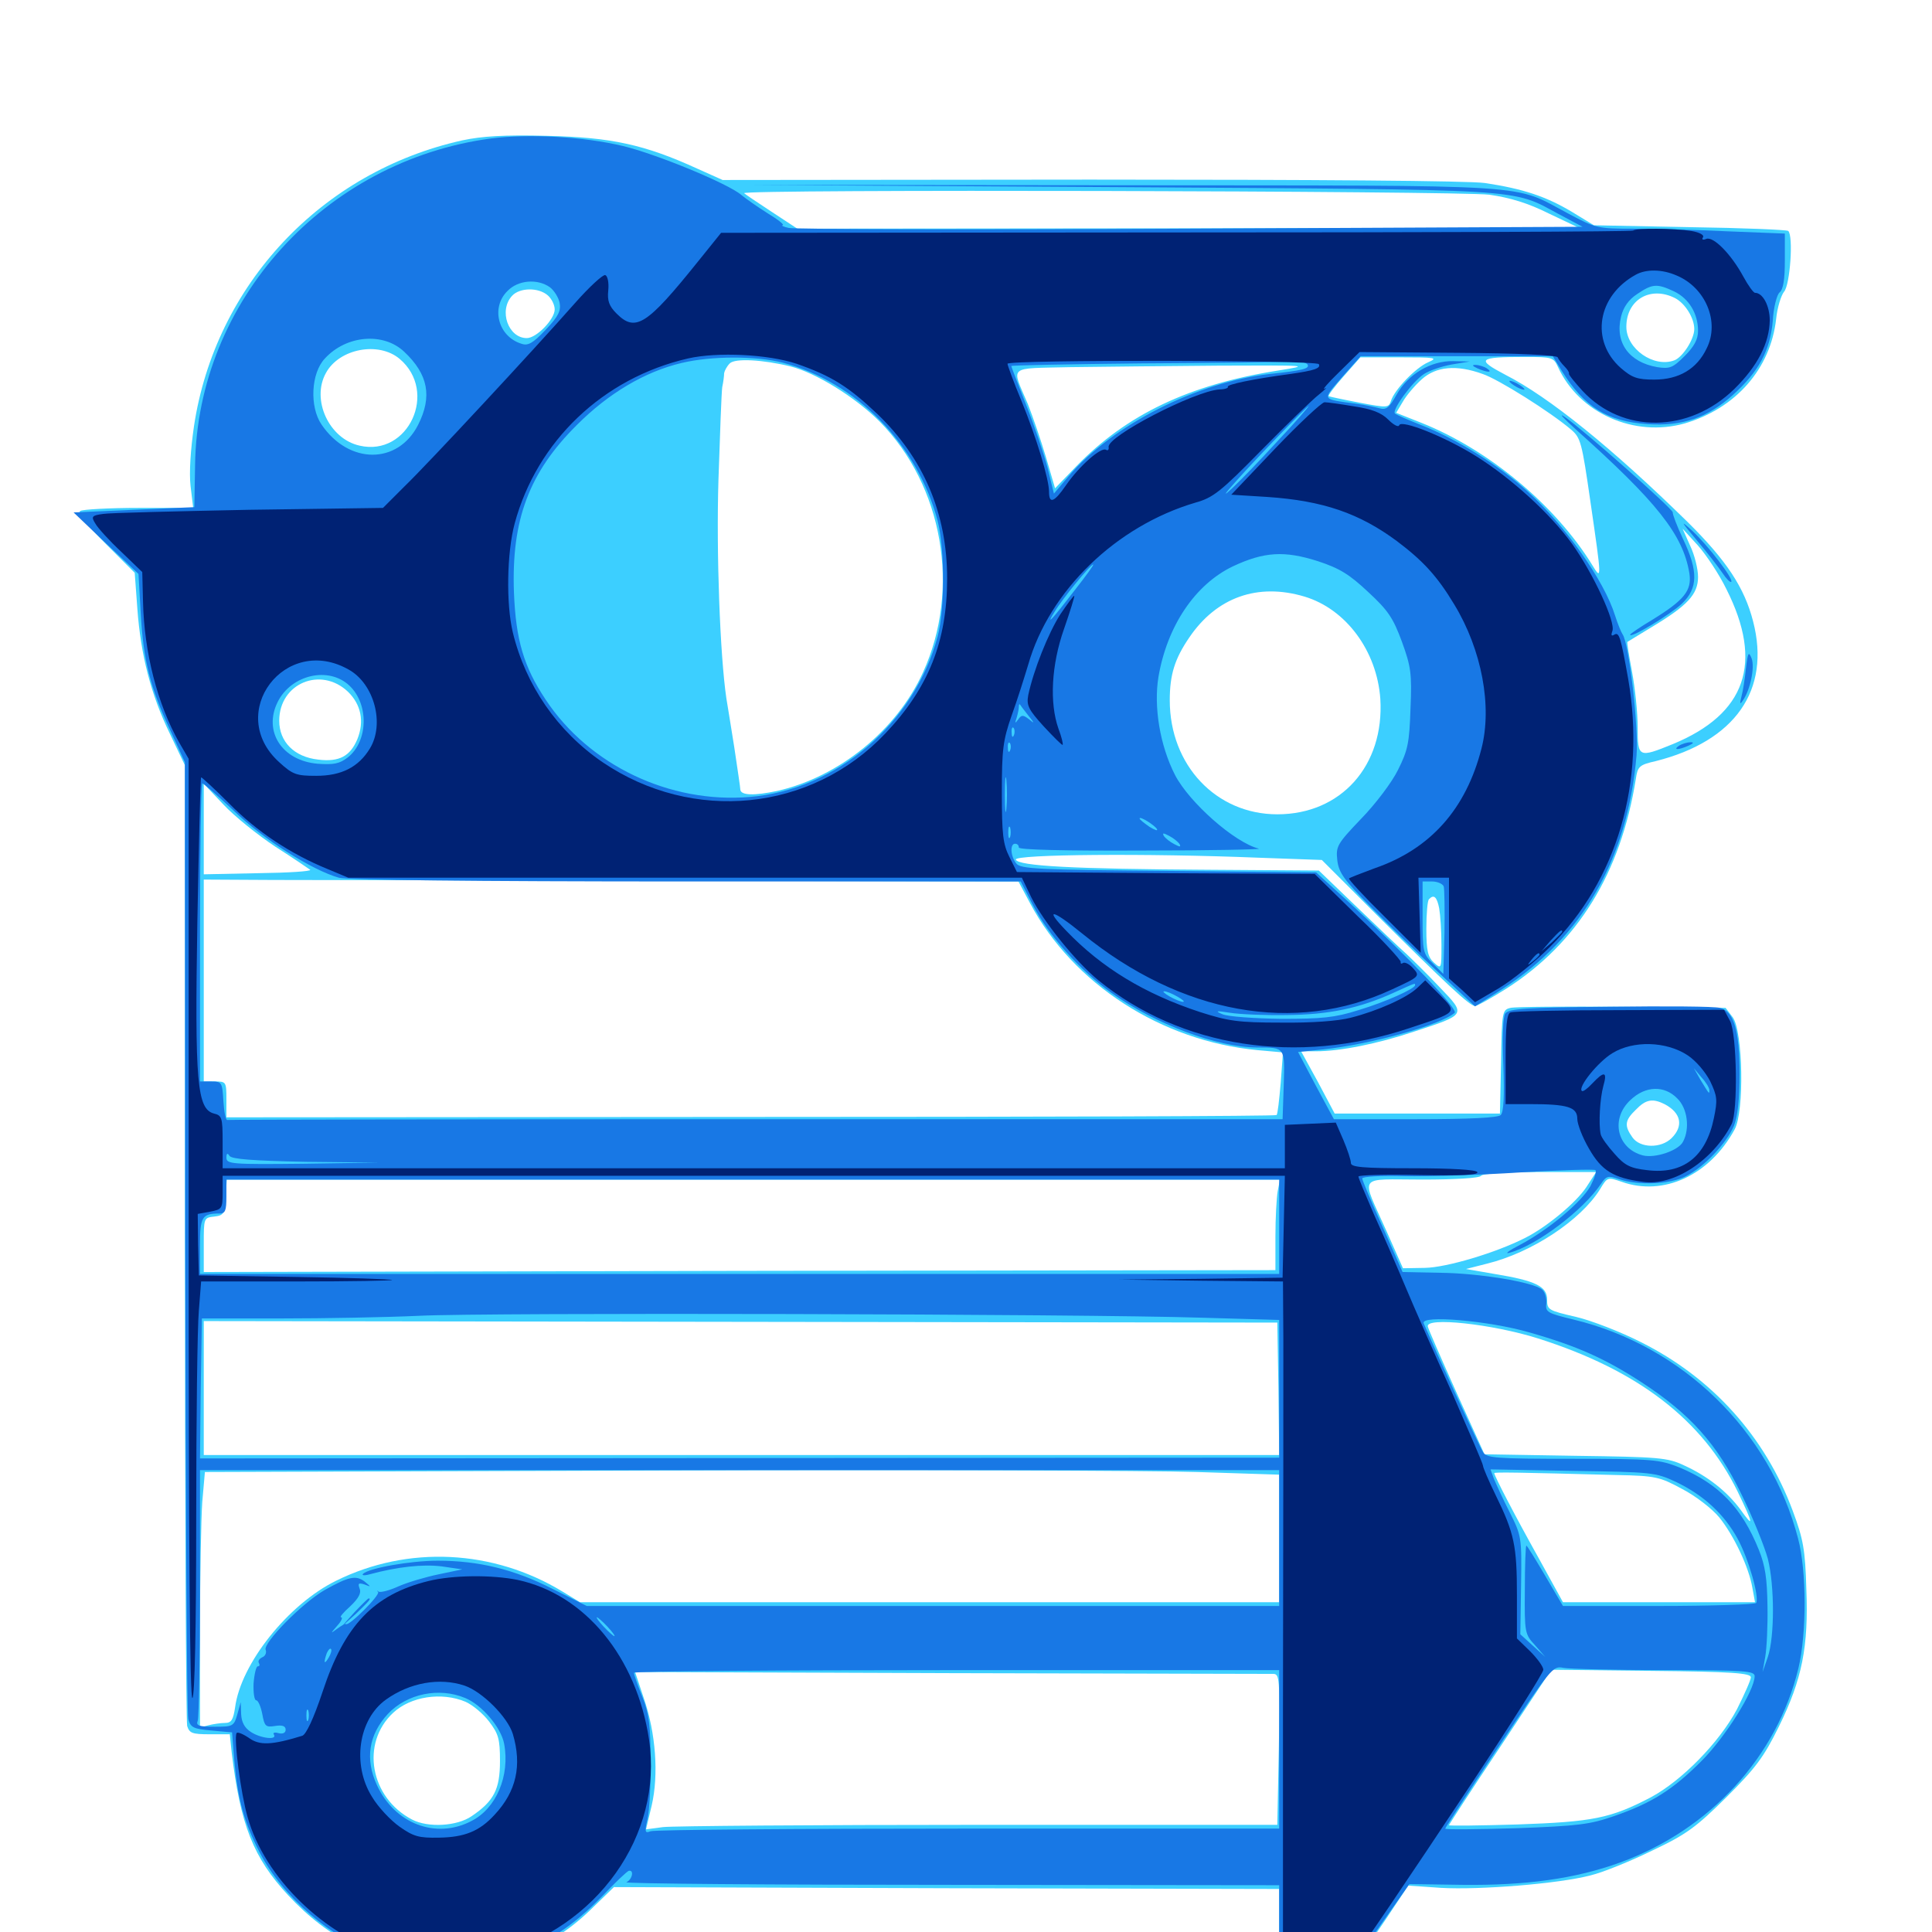 <svg xmlns="http://www.w3.org/2000/svg" viewBox="0 -1000 1000 1000">
	<path fill="#3ccfff" d="M239.258 -927.344C166.406 -911.133 111.328 -852.539 100.391 -779.297C98.633 -767.188 97.852 -755.273 98.633 -748.438L100 -737.109H71.875C56.641 -737.109 42.773 -736.328 41.602 -735.547C39.844 -734.57 43.945 -729.297 54.492 -718.75L69.727 -703.516L71.094 -684.961C72.852 -660.938 78.125 -640.43 87.891 -620.312L95.703 -603.906V-357.617C95.703 -222.07 96.289 -109.18 96.875 -106.641C98.047 -102.93 99.414 -102.344 108.594 -102.344H118.945L119.922 -92.969C124.414 -55.469 131.055 -38.477 149.219 -18.945C170.117 3.516 194.141 15.43 223.828 17.969C254.492 20.508 283.203 10.156 305.273 -11.133L317.773 -23.242L490.039 -22.656L662.109 -22.266V13.867V50H669.922C677.539 50 677.734 49.805 695.898 24.219C706.055 9.961 717.578 -6.836 721.484 -12.891L728.906 -24.023L745.703 -22.852C766.016 -21.68 806.836 -25 823.242 -29.297C829.688 -30.859 844.141 -36.719 855.273 -42.188C873.047 -50.586 877.93 -54.297 893.555 -69.727C908.789 -84.961 912.891 -90.43 920.703 -106.25C932.812 -130.859 936.133 -147.656 934.961 -177.539C934.375 -197.852 933.398 -203.32 927.93 -217.969C913.672 -256.445 886.133 -286.914 849.414 -305.273C839.062 -310.547 824.023 -316.406 815.82 -318.359C801.367 -321.68 800.781 -322.07 800.781 -327.344C800.781 -334.18 794.922 -337.109 773.438 -340.625L758.789 -343.164L769.531 -345.898C792.773 -351.562 818.164 -368.359 828.125 -384.375C832.031 -390.82 832.031 -390.82 839.453 -388.281C860.938 -380.664 884.961 -391.602 897.852 -415.43C902.93 -424.609 902.148 -466.211 896.875 -473.438L893.164 -478.32L839.648 -478.906C810.156 -479.102 784.18 -478.906 781.836 -478.32C777.539 -477.344 777.344 -476.367 776.953 -450.391L776.367 -423.633H733.594H690.82L682.227 -439.844L673.438 -455.859H681.055C693.75 -455.859 713.086 -459.766 731.836 -466.016C759.18 -475 758.984 -474.609 745.117 -489.062C738.672 -495.898 730.859 -503.516 727.734 -506.445C724.609 -509.18 713.086 -520.117 702.344 -530.469L682.617 -549.414L625.977 -549.805C555.664 -550.195 526.953 -551.758 525.781 -555.078C525 -557.812 593.75 -558.398 651.367 -556.055L684.18 -554.883L712.695 -526.367C748.438 -490.82 760.742 -479.297 763.477 -479.297C764.648 -479.297 771.875 -483.398 779.688 -488.281C816.602 -511.914 838.867 -548.047 846.68 -596.68C847.656 -603.32 848.438 -604.102 857.031 -606.055C898.047 -616.406 916.602 -642.773 907.422 -678.32C902.93 -695.898 893.555 -709.961 873.633 -729.688C834.57 -767.969 801.758 -794.531 779.102 -806.055C763.867 -814.062 765.039 -815.234 789.258 -815.234C803.516 -815.234 804.102 -815.039 806.445 -809.961C817.383 -786.133 845.898 -773.438 872.07 -780.859C898.438 -788.672 916.406 -808.984 919.336 -834.961C919.922 -840.82 921.875 -847.07 923.438 -849.023C926.562 -852.539 928.32 -877.93 925.586 -880.469C925 -881.055 902.148 -882.031 874.805 -882.422L825 -883.398L813.477 -890.43C800 -898.438 788.086 -902.344 768.555 -905.273C760.156 -906.445 682.617 -907.031 564.453 -907.031L374.023 -906.836L360.938 -912.695C333.594 -925.195 316.406 -928.906 283.203 -929.688C260.938 -930.273 249.414 -929.492 239.258 -927.344ZM770.898 -899.219C781.641 -897.656 790.82 -894.922 801.758 -889.453L817.383 -882.031L615.039 -881.836L412.695 -881.641L399.609 -890.234C392.188 -895.117 385.742 -899.414 385.156 -900C383.203 -902.148 754.883 -901.172 770.898 -899.219ZM283.594 -847.07C285.547 -845.312 287.109 -842.188 287.109 -839.844C287.109 -834.766 277.734 -825 272.656 -825C263.086 -825 258.008 -839.258 265.039 -846.875C268.945 -851.172 278.711 -851.367 283.594 -847.07ZM866.992 -845.703C872.266 -842.969 876.953 -835.352 876.953 -829.688C876.953 -824.414 870.898 -815.039 866.602 -813.477C856.055 -809.57 841.797 -819.336 841.797 -830.859C841.797 -844.922 854.297 -852.148 866.992 -845.703ZM206.836 -814.258C226.953 -797.266 211.328 -763.477 186.133 -769.336C170.312 -772.852 160.938 -793.164 168.75 -807.031C175.586 -819.531 195.898 -823.438 206.836 -814.258ZM409.18 -810.352C422.266 -807.031 442.578 -794.531 455.273 -781.836C488.086 -748.633 497.461 -695.117 477.734 -651.953C464.062 -621.875 434.18 -597.852 402.344 -590.625C390.43 -588.086 383.594 -588.281 383.203 -591.211C383.203 -592.383 381.641 -602.344 380.078 -613.086C378.32 -623.828 376.562 -635.352 375.977 -638.477C372.656 -660.938 370.703 -714.062 371.875 -751.758C372.656 -775.391 373.438 -796.875 373.828 -799.609C374.414 -802.344 374.805 -805.469 374.805 -806.836C375 -808.008 376.172 -810.352 377.734 -811.914C380.469 -814.648 394.727 -813.867 409.18 -810.352ZM739.258 -812.5C732.812 -809.766 721.68 -798.242 719.922 -792.383C718.75 -788.867 717.969 -788.867 703.516 -791.602C695.312 -793.164 688.086 -794.727 687.695 -794.922C687.305 -795.312 690.82 -800 695.508 -805.273L704.102 -815.039H724.609C743.164 -815.039 744.531 -814.844 739.258 -812.5ZM661.523 -808.203C615.625 -800.977 583.203 -785.547 557.031 -758.594L546.094 -747.266L541.406 -763.281C538.867 -771.875 534.57 -784.375 532.031 -790.82C523.438 -811.133 521.094 -809.18 553.906 -809.961C569.922 -810.156 604.492 -810.547 630.859 -810.742C678.125 -810.938 678.516 -810.938 661.523 -808.203ZM767.383 -806.445C775.586 -803.711 802.539 -786.719 813.086 -777.734C818.164 -773.438 818.75 -771.289 823.242 -740.039C829.102 -699.805 829.102 -699.414 824.219 -707.422C805.273 -738.281 770.703 -767.188 735.938 -781.055L722.656 -786.328L726.172 -792.188C727.93 -795.312 732.422 -800.586 735.938 -803.711C743.359 -810.352 753.906 -811.328 767.383 -806.445ZM893.555 -695.117C912.891 -656.836 903.711 -630.469 865.82 -614.844C848.047 -607.617 847.656 -607.812 847.656 -623.633C847.656 -631.055 846.289 -643.945 844.727 -652.344C843.164 -660.742 841.992 -667.578 842.383 -667.773C842.578 -667.969 848.242 -671.289 854.883 -675.391C873.438 -686.523 878.906 -692.383 878.906 -701.367C878.906 -705.469 877.148 -712.695 874.805 -717.578L870.898 -726.367L878.906 -717.578C883.203 -712.695 889.844 -702.734 893.555 -695.117ZM675.195 -691.211C696.68 -684.766 712.695 -663.086 714.453 -638.281C716.602 -603.711 694.141 -578.516 661.133 -578.516C629.492 -578.516 605.469 -603.906 605.469 -637.5C605.469 -650.781 608.008 -658.984 615.625 -670.117C629.688 -690.82 650.977 -698.438 675.195 -691.211ZM180.078 -641.992C186.914 -635.352 188.672 -626.562 184.961 -617.383C181.25 -608.594 175.586 -605.469 164.648 -606.836C152.344 -608.203 144.531 -616.016 144.531 -626.953C144.531 -646.289 166.016 -655.273 180.078 -641.992ZM142.578 -561.719C151.758 -555.859 159.766 -550.391 160.547 -549.805C161.328 -549.023 149.219 -548.242 133.789 -548.047L105.469 -547.461V-570.898V-594.336L115.625 -583.594C121.289 -577.539 133.398 -567.773 142.578 -561.719ZM351.953 -544.141L527.148 -543.75L533.203 -532.422C555.469 -490.625 601.172 -461.133 650.977 -456.445L664.062 -455.273L662.891 -439.453C662.109 -430.664 661.328 -423.242 660.742 -422.852C660.352 -422.266 537.891 -421.875 388.672 -421.875L117.188 -421.68V-431.055C117.188 -440.039 116.992 -440.234 111.328 -440.234H105.469V-492.578V-544.727L141.211 -544.531C160.742 -544.531 255.664 -544.336 351.953 -544.141ZM744.922 -529.883C745.508 -526.562 746.094 -517.969 746.094 -510.938C746.094 -498.438 746.094 -498.242 742.188 -501.758C739.062 -504.688 738.281 -507.812 738.281 -519.336C738.281 -526.953 738.867 -533.984 739.648 -534.57C742.188 -537.305 743.75 -535.742 744.922 -529.883ZM861.914 -428.32C870.117 -423.828 871.484 -417.188 865.234 -410.938C859.766 -405.469 848.828 -405.664 844.922 -411.328C840.625 -417.383 841.016 -420.117 846.68 -425.586C851.953 -431.055 855.469 -431.641 861.914 -428.32ZM821.094 -385.547C815.82 -377.539 800.586 -364.844 789.258 -359.18C774.219 -351.562 748.828 -343.945 737.5 -343.75L726.172 -343.555L717.773 -362.5C704.297 -392.773 701.953 -389.453 736.133 -389.453C753.516 -389.453 765.82 -390.234 766.602 -391.406C767.383 -392.578 779.688 -393.359 797.07 -393.359H826.172ZM661.328 -383.398C660.742 -380.078 660.156 -369.531 660.156 -359.961V-342.578L382.812 -342.188L105.469 -341.602V-355.664C105.469 -369.531 105.469 -369.727 110.938 -370.312C115.82 -370.898 116.211 -371.68 116.797 -380.273L117.383 -389.453H390.039H662.5ZM661.719 -281.25L662.109 -246.875H383.789H105.469V-281.641V-316.211L383.203 -315.82L661.133 -315.43ZM796.094 -307.227C847.852 -290.82 881.25 -265.039 899.414 -227.93C907.617 -210.938 908.008 -208.594 900.781 -218.75C893.945 -227.93 883.984 -235.938 871.484 -241.602C863.086 -245.508 858.789 -245.898 815.234 -246.484L768.359 -247.266L754.102 -278.711C746.289 -296.094 739.453 -311.719 739.062 -313.281C737.305 -318.555 772.656 -314.648 796.094 -307.227ZM619.727 -238.086L662.109 -236.719V-203.711V-170.703H481.25H300.195L291.211 -176.172C255.273 -198.047 211.133 -200.195 174.023 -181.836C149.219 -169.727 124.609 -138.867 121.68 -116.211C120.703 -109.766 119.727 -108.203 116.406 -108.203C114.258 -108.203 110.352 -107.617 108.008 -107.031L103.516 -105.859V-156.25C103.516 -184.18 104.102 -213.867 104.688 -222.461L106.055 -238.086L341.602 -238.867C471.094 -239.258 596.289 -238.867 619.727 -238.086ZM836.914 -236.523C857.031 -236.133 859.18 -235.547 870.703 -229.297C877.539 -225.781 886.133 -219.141 889.844 -214.648C897.461 -205.273 905.273 -188.672 907.031 -178.125L908.398 -170.703H858.789H808.984L796.289 -193.75C784.375 -215.039 773.438 -236.133 773.438 -237.5C773.438 -238.086 785.547 -237.891 836.914 -236.523ZM658.984 -133.594C662.305 -133.594 662.5 -131.445 661.914 -94.531L661.133 -55.469H506.641C421.68 -55.469 348.047 -54.883 343.164 -54.297L334.375 -53.125L337.305 -65.43C341.016 -81.445 339.453 -102.93 333.203 -121.094L328.711 -134.57L491.992 -133.984C581.836 -133.789 656.836 -133.594 658.984 -133.594ZM906.25 -131.836C906.25 -130.469 902.93 -123.047 899.023 -115.234C889.844 -98.047 870.508 -78.32 854.492 -69.727C833.594 -58.789 824.414 -57.031 785.547 -55.664C766.016 -55.078 750 -54.883 750 -55.273C750 -55.664 761.914 -74.023 776.562 -95.898L802.93 -135.742L854.688 -135.156C896.484 -134.766 906.25 -133.984 906.25 -131.836ZM241.016 -119.141C244.531 -117.578 250 -113.086 253.125 -108.984C258.008 -102.539 258.789 -100 258.789 -88.477C258.789 -73.828 255.664 -67.773 244.141 -59.961C236.523 -54.688 221.484 -53.906 213.281 -58.203C191.602 -69.531 186.523 -97.656 203.516 -113.477C212.5 -121.875 228.516 -124.414 241.016 -119.141Z"/>
	<path fill="#1878e5" d="M254.102 -928.32C167.969 -916.797 102.148 -844.141 100.977 -759.375L100.586 -737.5L69.336 -736.133L38.086 -734.766L54.883 -718.75L71.68 -702.93L72.852 -682.422C74.219 -658.008 77.734 -644.141 88.086 -622.07L95.703 -605.469L95.898 -360.352C96.094 -225.391 96.68 -112.891 97.461 -110.156C98.633 -105.859 100.195 -105.078 109.375 -104.297L120.117 -103.32L121.289 -88.672C123.047 -68.555 126.367 -56.836 134.375 -41.211C146.289 -18.164 171.289 3.32 196.289 11.914C202.148 14.062 214.453 15.82 227.539 16.406C247.07 17.188 250.391 16.797 264.453 12.109C283.398 5.664 296.484 -2.93 311.914 -18.75C318.359 -25.586 324.414 -31.25 325.391 -31.641C328.32 -32.422 327.344 -27.148 324.219 -25.781C322.656 -25 398.047 -24.414 491.797 -24.414L662.109 -24.219V12.891V50H668.555C676.758 50 676.562 50.195 705.859 8.789L729.492 -24.805L756.836 -24.414C789.844 -24.023 815.234 -27.539 838.477 -35.938C885.156 -52.93 919.727 -90.625 930.859 -136.523C935.156 -154.492 935.156 -186.914 930.664 -203.711C916.211 -259.375 870.703 -303.516 814.453 -316.992C800.781 -320.312 799.805 -320.898 800.391 -325.391C800.586 -328.125 799.609 -331.445 798.047 -332.617C793.555 -336.328 765.82 -341.016 745.312 -341.211L725.977 -341.602L715.625 -365.039C709.766 -377.93 705.078 -389.258 705.078 -390.039C705.078 -391.016 715.039 -391.602 727.148 -391.211C739.062 -391.016 766.016 -391.797 786.914 -393.164C807.617 -394.336 825.195 -394.922 825.781 -394.336C826.562 -393.75 825.195 -390.039 823.242 -386.133C818.75 -377.93 801.562 -363.477 786.719 -355.664C781.055 -352.734 778.516 -350.781 781.25 -351.562C795.312 -355.273 819.531 -373.633 828.711 -387.305C831.445 -391.406 832.422 -391.602 838.086 -389.648C847.852 -386.328 864.453 -386.914 872.656 -391.211C882.227 -396.094 893.555 -408.203 897.461 -417.188C899.414 -422.07 900.391 -430.859 900.391 -444.141C900.391 -466.602 897.461 -476.562 890.234 -478.32C887.5 -479.102 861.914 -479.297 833.203 -478.906C789.648 -478.516 780.859 -477.93 779.102 -475.391C777.93 -473.633 777.539 -463.477 778.125 -448.828C778.711 -432.617 778.32 -424.414 776.758 -422.852C775.391 -421.484 761.328 -420.703 732.617 -420.703H690.43L681.055 -438.086L671.875 -455.469L684.961 -456.836C709.18 -459.375 745.898 -469.531 752.93 -475.781C754.883 -477.539 728.906 -504.688 698.633 -532.617L681.25 -548.438L604.883 -549.219C537.109 -549.805 528.125 -550.195 525.977 -553.125C523.047 -556.836 522.656 -563.281 525.391 -563.281C526.562 -563.281 527.344 -562.5 527.344 -561.328C527.344 -560.156 550.586 -559.57 591.406 -559.766C626.562 -559.766 653.516 -560.352 651.562 -560.742C639.062 -563.867 615.625 -584.57 608.203 -598.828C600.391 -614.062 597.07 -634.18 599.609 -649.609C604.102 -675.977 618.555 -697.461 638.086 -706.836C654.297 -714.453 664.844 -715.039 682.031 -709.57C693.359 -705.859 698.438 -702.734 708.203 -693.555C718.555 -683.984 721.094 -680.078 725.586 -667.969C730.273 -655.078 730.859 -651.367 730.078 -633.398C729.492 -615.43 728.711 -611.719 723.633 -601.562C720.508 -595.117 711.914 -583.789 704.492 -576.172C691.992 -563.086 691.406 -561.914 692.188 -554.688C692.969 -548.242 695.703 -544.531 709.375 -530.664C718.359 -521.484 734.18 -506.25 744.531 -496.68L763.477 -479.102L777.344 -487.891C819.336 -515.039 842.383 -555.469 847.07 -608.984C848.242 -623.242 843.164 -667.188 839.844 -671.68C839.062 -672.852 837.305 -677.148 835.938 -681.445C830.273 -699.609 810.352 -727.734 790.82 -745.508C775.977 -759.18 753.516 -773.047 735.352 -780.078C728.906 -782.617 723.047 -785.156 722.07 -785.938C720.117 -787.5 731.055 -802.539 737.109 -806.445C739.844 -808.203 746.094 -810.352 751.367 -811.328L760.742 -812.891L752.148 -813.086C740.625 -813.281 728.906 -806.445 722.852 -795.703C719.141 -789.062 717.578 -787.695 714.062 -788.672C711.914 -789.258 706.445 -790.43 702.148 -791.016C683.594 -793.555 684.18 -792.578 694.727 -804.883L704.297 -815.625H753.906H803.711L808.398 -808.008C820.117 -789.258 831.836 -781.836 852.93 -780.469C870.898 -779.297 883.789 -783.789 896.875 -795.508C910.352 -807.617 916.211 -818.555 917.578 -833.789C917.969 -841.016 919.727 -847.461 921.094 -848.633C923.047 -850.195 923.828 -855.469 923.828 -865.039V-879.102L894.141 -880.273C877.93 -881.055 856.055 -881.641 845.508 -881.641C827.148 -881.641 825.977 -881.836 812.109 -889.258C782.031 -905.078 800.195 -903.906 582.031 -904.102L387.695 -904.297L580.078 -903.125C791.992 -901.758 782.031 -902.539 806.641 -889.258L819.141 -882.617L616.211 -881.641C504.492 -881.055 410.938 -881.25 408.203 -882.031C405.469 -882.617 404.102 -883.398 405.078 -883.398C406.25 -883.594 402.734 -886.328 397.266 -889.648C391.992 -892.969 385.938 -897.266 383.789 -899.023C377.148 -904.883 339.648 -920.312 322.461 -924.414C302.344 -929.297 273.438 -930.859 254.102 -928.32ZM284.57 -851.367C286.719 -849.805 289.062 -846.094 289.648 -843.359C290.43 -839.062 289.062 -836.328 282.422 -829.297C275.781 -822.266 273.242 -820.898 269.922 -822.07C257.812 -825.781 253.906 -840.82 262.695 -849.414C268.164 -855.078 278.125 -855.859 284.57 -851.367ZM866.406 -849.219C874.219 -845.508 878.906 -837.695 878.906 -828.711C878.906 -824.414 876.953 -820.703 872.07 -815.82C865.82 -809.57 864.258 -808.984 857.812 -809.961C843.164 -812.5 835.742 -822.656 839.062 -836.133C840.234 -841.016 842.969 -844.922 847.461 -847.852C855.273 -853.125 857.617 -853.32 866.406 -849.219ZM209.18 -817.969C221.68 -806.25 223.828 -794.727 216.406 -780.078C205.859 -759.375 180.469 -759.57 166.406 -780.273C160.156 -789.453 160.938 -806.836 168.164 -814.453C179.297 -826.562 198.438 -828.125 209.18 -817.969ZM405.078 -812.305C443.164 -802.344 475 -769.727 485.352 -730.273C489.062 -715.625 489.062 -684.766 485.352 -670.703C473.438 -625.781 433.008 -591.211 388.086 -587.5C346.68 -583.984 304.883 -603.906 282.422 -637.891C271.094 -654.883 266.992 -668.75 266.016 -693.359C264.648 -730.859 273.828 -755.469 298.633 -780.078C315.039 -796.484 333.789 -807.617 352.734 -812.109C368.164 -815.82 391.211 -815.82 405.078 -812.305ZM676.758 -811.328C678.125 -809.18 674.023 -808.203 657.227 -806.445C619.531 -802.148 575.781 -780.078 553.125 -753.516L545.508 -744.531L542.188 -758.008C540.234 -765.234 535.352 -779.883 531.055 -790.625C526.953 -801.172 523.438 -810.156 523.438 -810.547C523.438 -810.938 553.906 -811.523 591.406 -811.914C628.711 -812.109 662.891 -812.5 667.383 -812.891C671.875 -813.086 676.172 -812.5 676.758 -811.328ZM660.547 -770.898C642.188 -750.781 625.781 -735.352 639.648 -750.781C650 -762.5 676.562 -789.844 677.344 -789.844C677.734 -789.844 670.312 -781.25 660.547 -770.898ZM556.445 -694.727C544.141 -678.711 541.016 -675.586 545.898 -683.398C550 -690.234 564.453 -707.812 565.82 -707.812C566.406 -707.812 562.109 -701.953 556.445 -694.727ZM180.859 -645.117C191.016 -635.547 190.625 -616.406 180.078 -608.008C175.781 -604.688 172.852 -604.102 164.453 -604.688C145.898 -606.25 136.133 -621.484 143.75 -636.719C150.781 -650.781 170.117 -655.273 180.859 -645.117ZM532.227 -629.688C535.547 -625.586 535.547 -625.195 532.617 -627.734C529.492 -630.078 528.711 -630.078 526.953 -627.539C525.391 -625.391 525.195 -625.586 526.172 -628.32C526.758 -630.273 527.344 -633.008 527.344 -633.984C527.344 -635.156 527.539 -635.742 527.93 -635.352C528.125 -634.961 530.078 -632.422 532.227 -629.688ZM524.805 -619.531C524.219 -617.969 523.633 -618.555 523.633 -620.703C523.438 -622.852 524.023 -624.023 524.609 -623.242C525.195 -622.656 525.391 -620.898 524.805 -619.531ZM522.852 -611.719C522.266 -610.156 521.68 -610.742 521.68 -612.891C521.484 -615.039 522.07 -616.211 522.656 -615.43C523.242 -614.844 523.438 -613.086 522.852 -611.719ZM520.898 -581.445C520.508 -577.344 520.117 -580.664 520.117 -588.672C520.117 -596.68 520.508 -600 520.898 -596.094C521.289 -591.992 521.289 -585.352 520.898 -581.445ZM121.094 -580.273C136.133 -565.625 161.523 -549.609 175.391 -545.703C180.078 -544.531 243.164 -543.75 355.469 -543.75H528.32L534.766 -531.25C542.773 -515.82 558.984 -497.656 575.195 -486.133C597.852 -469.922 630.273 -457.812 650.781 -457.812C665.234 -457.812 665.039 -458.008 664.453 -438.281L663.867 -420.703H391.406C241.602 -420.703 118.555 -420.508 117.773 -420.312C116.797 -419.922 116.016 -424.414 115.625 -430.078C115.039 -439.844 114.844 -440.234 109.18 -440.234H103.516V-517.383C103.516 -559.766 104.102 -594.531 104.688 -594.531C105.469 -594.531 112.695 -588.086 121.094 -580.273ZM598.828 -570.898C599.414 -569.727 597.852 -570.312 594.922 -572.07C592.188 -574.023 589.844 -575.781 589.844 -576.367C589.844 -577.734 597.461 -573.047 598.828 -570.898ZM522.852 -566.797C522.266 -565.43 521.875 -566.406 521.875 -569.141C521.875 -571.875 522.266 -572.852 522.852 -571.68C523.242 -570.312 523.242 -567.969 522.852 -566.797ZM610.547 -563.086C611.328 -561.523 610.742 -561.523 607.812 -563.086C605.469 -564.258 603.125 -566.211 602.344 -567.383C601.562 -568.945 602.148 -568.945 605.078 -567.383C607.422 -566.211 609.766 -564.258 610.547 -563.086ZM747.266 -541.211C747.656 -539.844 747.852 -529.102 747.656 -517.188L747.07 -495.898L741.797 -501.172C736.523 -506.25 736.328 -507.422 736.328 -525.195V-543.75H741.211C743.945 -543.75 746.68 -542.578 747.266 -541.211ZM598.633 -487.5C599.219 -488.086 598.242 -489.258 596.289 -489.844C593.555 -491.016 593.359 -490.82 595.117 -488.867C596.484 -487.5 598.047 -486.914 598.633 -487.5ZM732.422 -490.039C732.422 -488.281 717.383 -481.445 703.125 -477.148C690.82 -473.242 684.375 -472.656 663.086 -472.656C649.023 -472.852 635.547 -473.828 632.812 -475C628.711 -476.758 629.297 -476.953 636.719 -475.781C641.602 -475 654.688 -474.414 666.016 -474.609C687.891 -474.805 703.711 -478.125 721.289 -486.133C733.398 -491.602 732.422 -491.211 732.422 -490.039ZM609.375 -484.18C612.109 -482.617 613.477 -481.445 612.305 -481.445C611.328 -481.445 608.203 -482.617 605.469 -484.18C602.734 -485.742 601.562 -486.914 602.539 -486.914C603.711 -486.914 606.641 -485.742 609.375 -484.18ZM856.055 -456.445C857.227 -457.031 855.859 -457.422 852.539 -457.422C849.414 -457.422 848.242 -457.031 850.195 -456.445C851.953 -456.055 854.688 -456.055 856.055 -456.445ZM884.766 -435.742C884.766 -433.398 884.766 -433.594 880.078 -441.211L876.758 -447.07L880.664 -442.383C883.008 -439.844 884.766 -436.914 884.766 -435.742ZM868.164 -431.445C873.438 -426.367 874.805 -415.82 871.094 -408.984C868.75 -404.492 856.836 -400.391 850.391 -401.953C836.914 -405.469 833.398 -420.898 843.945 -430.664C851.758 -438.086 861.523 -438.281 868.164 -431.445ZM158.203 -398.633L196.289 -398.242L156.836 -397.656C120.117 -397.266 117.188 -397.461 117.188 -400.781C117.188 -403.125 117.773 -403.32 118.75 -401.758C119.922 -400 130.859 -399.219 158.203 -398.633ZM288.672 -397.852C302.344 -398.047 291.016 -398.438 263.672 -398.438C236.328 -398.438 225 -398.047 238.867 -397.852C252.539 -397.461 274.805 -397.461 288.672 -397.852ZM440.039 -397.852C449.805 -398.047 441.797 -398.438 421.875 -398.438C401.953 -398.438 393.945 -398.047 403.906 -397.852C413.672 -397.461 430.078 -397.461 440.039 -397.852ZM579.688 -397.852C598.633 -398.047 582.617 -398.242 543.945 -398.242C505.273 -398.242 489.648 -398.047 509.375 -397.852C529.102 -397.461 560.742 -397.461 579.688 -397.852ZM662.109 -365.039V-340.625H382.812H103.516V-355.078C103.516 -370.117 104.492 -371.875 113.477 -371.875C116.602 -371.875 117.188 -373.242 117.188 -380.664V-389.453H389.648H662.109ZM621.68 -317.969L662.109 -316.797V-281.055V-245.508L382.812 -245.312L103.516 -245.117L103.906 -281.25L104.492 -317.578H145.508C168.164 -317.578 200.195 -318.164 216.797 -318.945C251.562 -320.703 561.133 -319.922 621.68 -317.969ZM791.602 -310.352C816.211 -303.32 830.664 -296.875 849.609 -284.57C874.805 -268.164 888.867 -252.539 901.367 -226.562C907.227 -214.648 913.281 -199.609 915.039 -193.164C918.555 -179.102 918.555 -152.93 915.039 -142.383L912.305 -134.57L913.672 -142.383C914.453 -146.68 915.039 -158.594 914.844 -168.75C914.648 -183.008 913.672 -189.648 910.352 -197.852C901.562 -219.727 889.453 -232.031 869.336 -240.43C858.984 -244.531 855.859 -244.922 814.062 -244.922C773.828 -244.922 769.336 -245.312 767.578 -248.438C765.82 -250.977 741.992 -303.125 736.914 -315.039C734.961 -319.531 770.703 -316.406 791.602 -310.352ZM662.109 -203.906V-168.75H483.008H303.711L286.133 -177.539C266.211 -187.695 247.852 -192.188 226.562 -192.188C212.305 -192.188 190.625 -188.281 187.891 -185.352C187.109 -184.57 188.672 -184.375 191.406 -185.156C205.859 -189.062 218.75 -190.43 228.516 -189.258L239.258 -187.695L227.148 -185.156C220.508 -183.789 211.133 -181.055 206.25 -178.906C201.562 -176.758 196.875 -175.586 195.898 -176.172C195.117 -176.953 194.922 -176.758 195.703 -175.977C196.875 -174.414 180.664 -158.203 179.102 -159.375C178.711 -159.766 176.758 -158.594 174.609 -157.031C170.898 -154.297 170.898 -154.297 174.609 -158.594C176.758 -160.938 177.539 -162.891 176.562 -162.891C175.586 -162.891 177.734 -165.43 181.25 -168.555C185.547 -172.656 187.109 -175.391 186.133 -177.734C185.156 -180.469 185.547 -180.859 188.672 -179.883C192.188 -178.516 192.188 -178.516 188.672 -181.445C184.18 -184.766 180.469 -183.984 167.969 -176.953C156.445 -170.312 136.133 -149.609 137.5 -146.094C138.086 -144.531 137.305 -142.773 135.742 -142.188C134.18 -141.406 133.398 -140.234 133.984 -139.258C134.57 -138.281 134.375 -137.5 133.398 -137.5C132.617 -137.5 131.641 -133.594 131.25 -128.711C131.055 -123.828 131.641 -119.922 132.617 -119.922C133.594 -119.922 134.961 -116.797 135.742 -112.891C136.914 -106.445 137.5 -105.859 142.383 -106.641C146.094 -107.227 147.852 -106.641 147.852 -104.688C147.852 -103.125 146.484 -102.344 144.141 -102.93C142.188 -103.516 141.016 -103.125 141.797 -102.148C143.555 -99.219 134.961 -100.195 129.883 -103.516C126.562 -105.664 125 -108.594 124.805 -112.891L124.609 -118.945L122.852 -112.695C121.094 -106.445 120.508 -106.25 111.133 -106.25C102.734 -106.25 101.367 -106.836 102.344 -109.375C102.93 -111.133 103.516 -141.016 103.516 -175.781V-239.062H382.812H662.109ZM867.383 -233.008C881.641 -226.172 892.383 -216.406 899.414 -203.516C905.078 -193.164 910.742 -173.242 908.984 -170.312C908.398 -169.531 885.742 -168.75 858.398 -168.75H808.984L799.805 -184.375C794.727 -192.969 790.43 -200 790.039 -200C789.648 -200 789.258 -189.648 789.258 -177.148C789.062 -154.883 789.258 -154.102 794.531 -148.438L799.805 -142.383L793.359 -148.242L786.914 -154.102L787.305 -179.492C787.695 -204.492 787.5 -205.078 781.445 -217.188C777.93 -224.023 774.414 -231.836 773.242 -234.57L771.484 -239.453L813.867 -238.672C855.078 -238.086 856.836 -237.891 867.383 -233.008ZM314.453 -158.008C316.992 -155.273 318.555 -153.125 317.969 -153.125C317.578 -153.125 315.039 -155.273 312.5 -158.008C309.961 -160.742 308.398 -162.891 308.984 -162.891C309.375 -162.891 311.914 -160.742 314.453 -158.008ZM170.117 -141.992C167.773 -138.086 167.383 -139.258 169.141 -144.336C169.922 -146.094 170.898 -147.07 171.289 -146.484C171.875 -146.094 171.289 -143.945 170.117 -141.992ZM861.523 -135.547C903.125 -135.547 908.203 -135.156 908.203 -132.422C908.203 -125 892.969 -100.781 880.664 -88.477C865.82 -73.633 855.078 -66.797 835.352 -59.961C823.047 -55.664 816.797 -54.883 784.57 -53.711C764.453 -53.125 748.047 -52.93 748.047 -53.516C748.047 -53.906 760.547 -73.242 775.781 -96.094C802.93 -136.719 803.711 -137.891 809.18 -136.719C812.305 -136.133 835.938 -135.547 861.523 -135.547ZM662.109 -94.531V-53.516H501.172C412.695 -53.516 338.672 -52.93 336.719 -52.148C333.789 -50.977 333.594 -51.758 335.156 -58.594C336.133 -62.695 336.914 -76.367 336.719 -88.672C336.719 -107.031 335.938 -113.086 332.422 -121.875C330.078 -127.734 328.125 -133.203 328.125 -134.18C328.125 -134.961 403.32 -135.547 495.117 -135.547H662.109ZM240.82 -121.094C249.414 -117.578 259.375 -105.859 260.938 -97.461C264.062 -80.859 256.836 -63.867 243.945 -57.422C225.586 -47.852 204.297 -56.055 195.117 -75.977C188.867 -89.453 190.82 -102.148 200.781 -112.891C210.742 -123.438 227.344 -126.758 240.82 -121.094ZM159.57 -109.766C158.984 -108.398 158.594 -109.375 158.594 -112.109C158.594 -114.844 158.984 -115.82 159.57 -114.648C159.961 -113.281 159.961 -110.938 159.57 -109.766ZM183.398 -165.43L176.758 -158.008L184.18 -164.648C190.82 -171.094 192.383 -172.656 190.82 -172.656C190.43 -172.656 187.109 -169.336 183.398 -165.43ZM764.648 -809.375C769.922 -807.031 773.047 -807.031 769.531 -809.375C767.969 -810.352 765.234 -811.133 763.672 -811.133C761.719 -811.133 762.109 -810.547 764.648 -809.375ZM781.25 -802.734C781.25 -802.148 783.008 -800.781 785.156 -799.609C787.305 -798.438 789.062 -798.047 789.062 -798.438C789.062 -799.023 787.305 -800.391 785.156 -801.562C783.008 -802.734 781.25 -803.125 781.25 -802.734ZM815.43 -777.93C857.812 -740.039 871.094 -723.242 874.414 -703.32C875.781 -694.336 871.875 -689.453 855.078 -679.102C848.828 -675.391 843.75 -671.875 843.75 -671.484C843.75 -669.336 864.453 -681.836 870.508 -687.5C878.906 -695.508 879.102 -704.297 871.094 -721.094C867.969 -727.734 865.625 -733.984 865.82 -734.766C866.211 -736.328 819.531 -777.539 809.961 -784.18C806.445 -786.523 808.984 -783.789 815.43 -777.93ZM878.125 -720.508C883.594 -714.062 889.648 -706.25 891.602 -703.32C893.555 -700.391 895.508 -698.438 896.094 -698.828C897.461 -700.195 884.18 -717.578 875.781 -725.391C869.531 -731.055 869.922 -730.273 878.125 -720.508ZM903.711 -654.102C903.125 -648.633 902.148 -642.188 901.367 -639.453C900.391 -635.547 900.586 -635.156 902.148 -637.5C905.859 -642.773 908.398 -654.492 906.641 -659.18C905.078 -663.086 904.688 -662.305 903.711 -654.102ZM869.141 -614.062C865.625 -611.719 868.75 -611.719 874.023 -614.062C876.562 -615.234 876.953 -615.82 875 -615.82C873.438 -615.82 870.703 -615.039 869.141 -614.062Z"/>
	<path fill="#002274" d="M845.312 -880.664C844.922 -880.078 738.281 -879.688 608.789 -879.688L373.242 -879.492L361.133 -864.453C334.766 -831.641 328.906 -827.93 319.141 -837.695C315.234 -841.602 314.258 -844.336 314.844 -849.805C315.234 -853.906 314.453 -857.227 313.281 -857.617C312.109 -858.008 305.078 -851.562 297.656 -843.164C275.781 -818.359 221.875 -760.352 209.57 -748.438L198.242 -737.109L128.906 -736.133C90.82 -735.352 56.641 -734.57 53.32 -733.984C47.461 -733.203 47.07 -732.617 49.414 -728.906C50.586 -726.758 56.641 -720.117 62.695 -714.453L73.633 -703.906L74.023 -688.672C74.609 -662.305 81.445 -635.547 92.773 -615.625L97.656 -607.227V-363.281C97.656 -200.391 98.242 -119.727 99.609 -121.094C100.781 -122.266 101.562 -156.25 101.562 -214.844C101.562 -265.234 102.148 -313.281 102.93 -321.68L104.102 -336.719H153.906C181.25 -336.719 203.32 -337.109 202.93 -337.5C202.539 -337.891 179.883 -338.672 152.539 -339.062L102.93 -339.844L102.539 -355.859L102.344 -371.68L108.789 -372.852C114.844 -374.023 115.234 -374.414 115.234 -382.617V-391.406H390.234H665.039L664.453 -365.039L663.867 -338.672L621.484 -338.086L579.102 -337.695L621.68 -337.109L664.062 -336.719L664.258 -307.031C664.258 -290.625 664.258 -203.516 664.062 -113.672V50H668.75C675.977 50 691.992 28.125 762.5 -78.125C782.422 -108.203 798.828 -134.18 798.828 -135.742C798.828 -137.305 795.703 -141.602 791.992 -145.312L785.156 -151.953V-174.414C785.156 -199.805 783.789 -206.445 774.219 -225.977C770.508 -233.594 767.578 -240.43 767.578 -241.406C767.578 -242.383 760.352 -258.984 751.758 -278.711C742.969 -298.242 732.031 -323.047 727.539 -333.789C723.047 -344.531 715.625 -361.523 711.133 -371.484C706.836 -381.445 703.125 -390.234 703.125 -391.016C703.125 -391.797 717.188 -392.188 734.57 -391.797C756.055 -391.406 765.625 -391.797 764.648 -393.359C763.867 -394.531 751.562 -395.312 731.25 -395.312C704.883 -395.312 699.219 -395.898 699.219 -398.047C699.219 -399.609 697.461 -404.883 695.312 -409.961L691.406 -418.945L678.32 -418.359L665.039 -417.773V-406.641V-395.312H390.234H115.234V-408.984C115.234 -421.484 114.844 -422.656 110.742 -423.633C101.953 -425.977 100.781 -439.844 102.148 -522.852C102.93 -563.672 103.711 -597.266 104.102 -597.656C104.297 -597.852 110.938 -591.797 118.75 -583.984C133.008 -569.531 150.391 -558.008 169.531 -550.195L180.273 -545.703H354.688H528.906L533.789 -535.547C540.039 -523.047 556.641 -502.344 568.555 -492.578C611.328 -457.812 671.289 -448.438 729.297 -467.773C754.688 -476.172 754.297 -475.781 745.312 -484.961L737.695 -492.578L733.594 -488.672C728.32 -483.594 713.086 -476.758 699.219 -473.242C692.578 -471.484 678.711 -470.508 663.086 -470.703C640.82 -470.703 635.742 -471.484 621.094 -476.172C592.578 -485.547 570.312 -499.023 551.953 -518.164C540.234 -530.273 544.531 -529.492 560.156 -516.797C611.523 -475 670.312 -464.453 720.508 -487.891C734.961 -494.531 735.156 -494.727 731.25 -499.023C729.492 -500.977 727.148 -502.148 726.172 -501.562C725.391 -500.977 724.805 -501.172 725 -502.148C725.195 -502.93 715.43 -513.672 702.93 -525.586L680.469 -547.656L603.32 -548.047L526.367 -548.633L522.461 -556.445C519.141 -563.086 518.555 -568.164 518.555 -589.648C518.555 -612.109 519.141 -616.797 523.633 -629.688C526.562 -637.695 530.273 -649.609 532.227 -656.055C543.164 -694.336 577.734 -727.734 618.75 -739.844C627.93 -742.383 631.836 -745.508 652.93 -766.992C666.016 -780.273 679.492 -793.359 682.812 -795.898C685.938 -798.438 687.305 -799.805 685.742 -798.828C683.984 -797.852 687.305 -801.758 693.164 -807.422L703.711 -817.773L754.688 -817.383C784.961 -817.188 805.859 -816.211 806.25 -815.039C806.641 -814.062 808.203 -811.914 809.766 -810.352C811.328 -808.789 812.305 -807.227 812.109 -806.641C811.719 -806.25 815.039 -802.148 819.141 -797.656C839.844 -775.391 874.219 -775.781 897.656 -798.633C909.766 -810.547 915.82 -822.461 916.016 -834.18C916.016 -841.602 912.5 -848.438 908.398 -848.438C907.617 -848.438 904.883 -852.148 902.344 -856.836C896.094 -868.359 886.914 -877.734 883.203 -876.367C881.445 -875.586 880.664 -875.977 881.445 -877.148C882.227 -878.32 879.883 -879.688 875.391 -880.469C866.602 -881.836 846.68 -882.031 845.312 -880.664ZM867.773 -857.422C882.812 -851.172 890.234 -833.398 883.398 -819.727C878.32 -808.984 868.945 -803.516 856.25 -803.516C847.461 -803.516 844.727 -804.492 838.867 -809.57C823.047 -823.633 826.758 -846.875 846.68 -857.812C851.953 -860.742 860.156 -860.742 867.773 -857.422ZM412.305 -811.719C430.273 -805.469 439.062 -800 454.102 -785.742C477.93 -762.891 490.234 -734.375 490.234 -700.586C490.234 -668.164 480.664 -643.945 458.203 -620.312C419.922 -579.883 358.594 -573.828 311.914 -605.469C288.477 -621.484 272.07 -645.312 265.43 -672.656C261.914 -687.305 262.305 -713.867 266.406 -729.102C277.93 -771.68 312.109 -804.297 356.055 -814.453C371.484 -817.969 397.656 -816.602 412.305 -811.719ZM682.617 -811.523C683.789 -809.375 680.273 -808.203 667.969 -806.445C649.023 -803.906 634.766 -800.977 635.547 -799.805C635.938 -799.219 633.984 -798.438 631.25 -798.438C618.359 -797.656 572.656 -774.023 573.828 -768.555C574.023 -767.188 573.438 -766.602 572.461 -767.188C569.922 -768.75 558.594 -758.789 551.758 -748.828C545.703 -740.039 542.969 -738.867 542.969 -745.508C542.969 -751.953 536.523 -773.438 528.516 -792.969C524.609 -802.344 521.484 -810.938 521.484 -811.719C521.484 -813.867 681.25 -813.672 682.617 -811.523ZM180.664 -653.32C193.75 -645.898 199.219 -625.195 191.406 -612.5C185.547 -602.93 176.758 -598.438 163.672 -598.438C153.516 -598.438 151.562 -599.023 144.531 -605.469C116.406 -630.859 147.656 -672.266 180.664 -653.32ZM659.961 -767.773L637.305 -743.945L656.055 -742.773C684.766 -740.82 703.516 -734.375 723.047 -719.922C736.523 -709.766 743.945 -701.758 752.734 -687.109C766.992 -663.672 772.461 -634.375 766.797 -612.5C758.789 -581.25 740.43 -560.547 711.523 -550.586C704.688 -548.047 698.633 -545.703 698.242 -545.312C697.852 -544.922 705.859 -536.133 716.406 -525.781L735.352 -506.836L734.766 -526.367L734.18 -545.703H741.992H750V-519.727V-493.555L756.836 -487.5L763.477 -481.25L775.781 -488.477C782.617 -492.578 794.336 -501.953 801.953 -509.57C837.109 -544.336 851.953 -595.117 842.773 -648.438C838.867 -670.312 838.086 -673.047 835.547 -671.484C833.984 -670.508 833.789 -671.289 834.57 -673.438C836.328 -677.93 824.805 -702.93 813.672 -718.555C802.344 -734.18 782.422 -752.344 764.062 -763.867C747.852 -774.023 725.195 -783.008 724.219 -779.883C723.828 -778.711 721.289 -780.078 718.555 -782.812C715.039 -786.328 710.156 -788.281 700.977 -789.648C694.141 -790.82 687.109 -791.797 685.547 -791.797C683.984 -791.602 672.461 -780.859 659.961 -767.773ZM808.594 -517.773C808.594 -517.383 806.25 -515.039 803.32 -512.305L797.852 -507.617L802.539 -513.086C807.031 -517.969 808.594 -519.336 808.594 -517.773ZM796.875 -505.859C796.875 -505.469 795.312 -503.906 793.555 -502.539C790.43 -500 790.234 -500.195 792.773 -503.32C795.312 -506.445 796.875 -507.422 796.875 -505.859ZM548.828 -682.031C542.578 -672.266 534.961 -653.125 532.227 -640.234C531.25 -634.961 532.227 -632.812 540.234 -624.023C545.312 -618.555 549.609 -614.258 550 -614.453C550.391 -614.844 549.414 -618.75 547.852 -622.852C543.164 -636.133 544.141 -655.859 550.781 -674.609C553.906 -683.594 556.25 -691.211 556.055 -691.602C555.664 -691.797 552.539 -687.5 548.828 -682.031ZM781.836 -475.977C779.883 -475.391 779.297 -468.555 779.297 -451.758V-428.516H791.797C811.523 -428.516 816.406 -426.953 816.406 -420.898C816.406 -418.164 819.141 -411.133 822.461 -405.469C828.906 -394.141 835.156 -390.234 850.391 -388.281C866.211 -385.938 886.523 -399.219 896.289 -418.164C899.609 -424.805 899.023 -464.648 895.508 -471.484L892.383 -477.344L838.281 -477.148C808.594 -477.148 783.008 -476.562 781.836 -475.977ZM873.633 -453.711C877.734 -450.977 882.617 -445.312 885.156 -440.43C888.867 -432.617 889.062 -430.664 887.109 -421.289C883.008 -401.172 871.094 -391.992 852.539 -394.336C843.945 -395.312 841.016 -396.68 835.742 -402.734C832.227 -406.641 828.906 -411.133 828.516 -412.891C827.344 -418.359 828.125 -431.445 829.883 -437.891C832.031 -445.312 830.469 -445.898 824.219 -439.258C821.68 -436.523 819.336 -434.766 818.75 -435.352C816.602 -437.305 827.148 -450.391 834.57 -454.883C845.312 -461.523 862.5 -461.133 873.633 -453.711ZM221.68 -181.641C193.359 -174.609 178.32 -158.789 166.992 -124.414C162.305 -110.352 158.398 -102.148 156.445 -101.562C140.625 -96.68 134.375 -96.484 128.906 -100.391C125.781 -102.539 122.852 -103.711 122.461 -102.93C120.898 -100.195 124.609 -71.875 128.125 -59.57C136.914 -28.125 167.773 1.953 200.977 11.719C214.648 15.82 241.211 15.82 256.641 11.719C308.984 -1.758 343.359 -50.195 335.938 -99.609C329.492 -142.383 302.734 -174.805 267.969 -182.227C254.688 -184.961 234.18 -184.766 221.68 -181.641ZM240.43 -127.539C249.609 -124.414 262.695 -111.328 265.43 -102.539C270.312 -86.133 267.188 -72.656 256.055 -60.742C248.242 -52.148 240.43 -49.023 227.148 -48.828C216.797 -48.633 214.062 -49.414 206.836 -54.492C202.148 -57.812 195.703 -64.648 192.578 -69.922C182.031 -86.719 185.547 -110.156 199.805 -120.312C212.109 -129.102 227.539 -131.836 240.43 -127.539Z"/>
</svg>